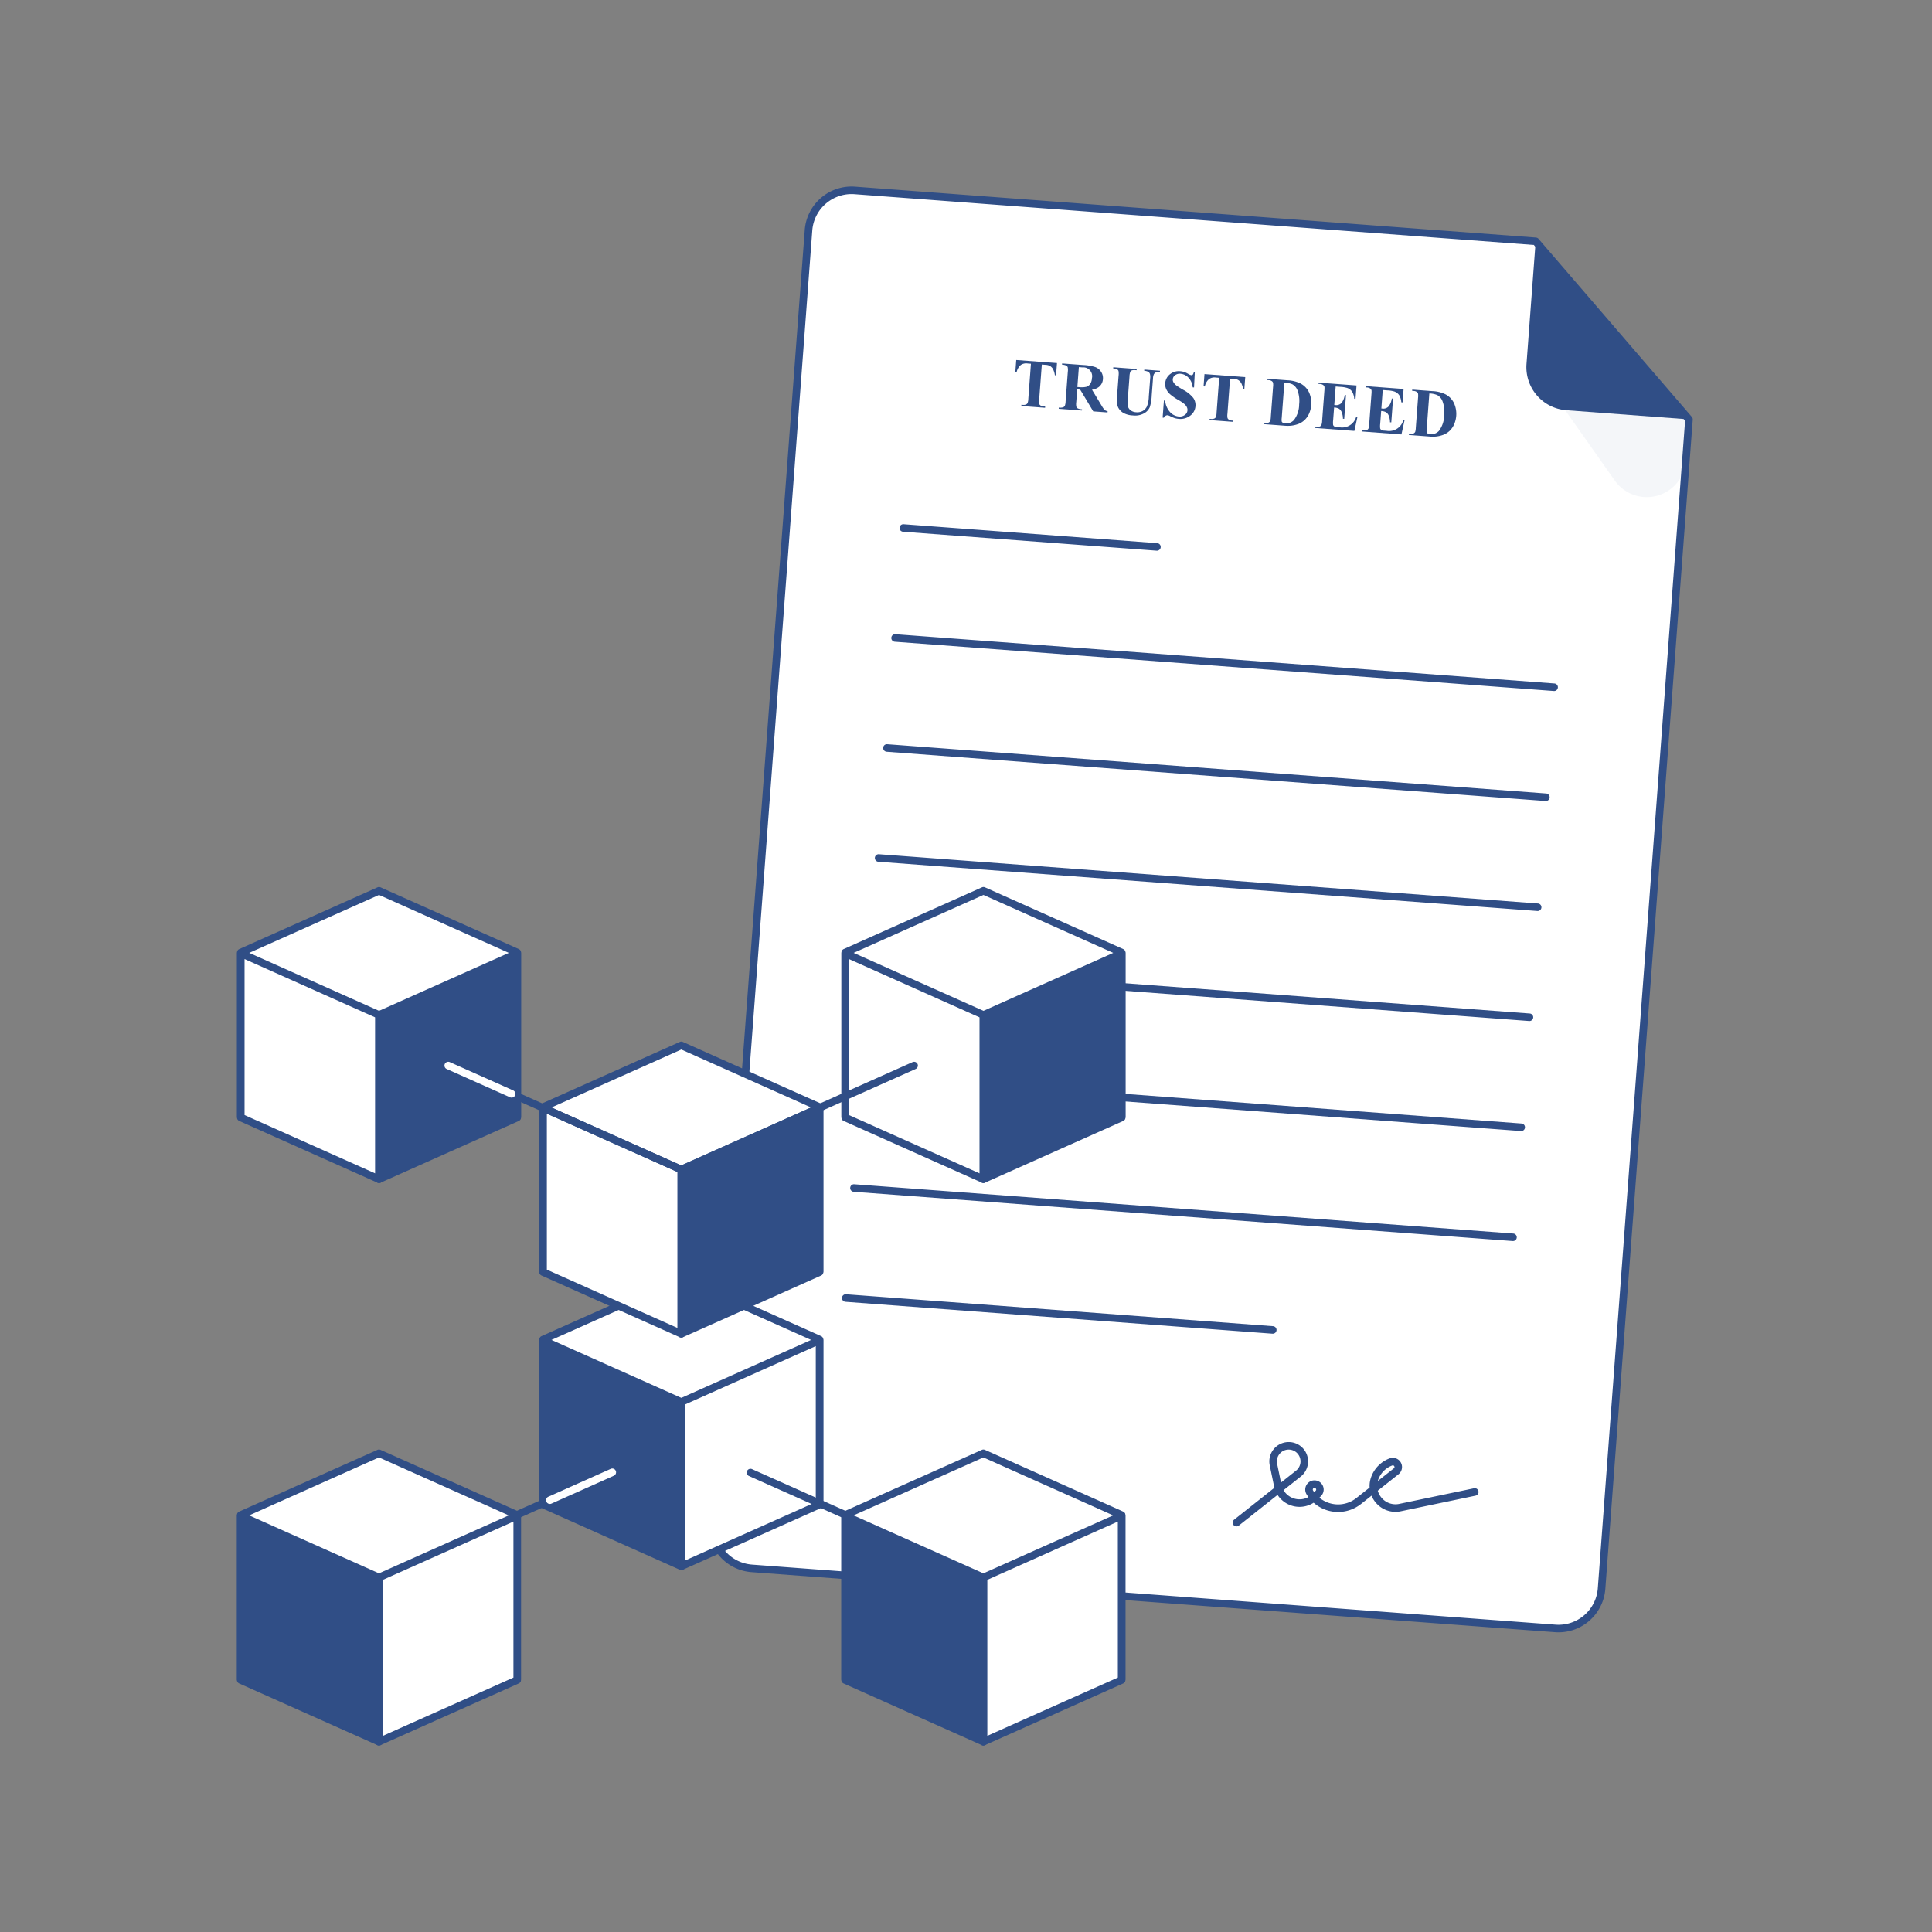 <svg id="Layer_1" data-name="Layer 1" xmlns="http://www.w3.org/2000/svg" viewBox="0 0 512 512"><rect x="0" y="0" width="512" height="512" fill="#808080" stroke="none"/><path d="M412.78,431.597,199.836,415.678a11.44,11.44,0,0,1-10.555-12.261L214.875,61.06a11.44,11.44,0,0,1,12.261-10.555L407.577,63.994l40.629,47.195L425.041,421.042A11.44,11.44,0,0,1,412.78,431.597Z" fill="#fff"/><path d="M413.14,106.37l14.786,20.972a10.387,10.387,0,0,0,18.848-5.211l.821-10.988Z" fill="#f4f6f9"/><path d="M413.031,432.584c-.311,0-.622-.012-.937-.035L199.15,416.629a12.438,12.438,0,0,1-11.478-13.333L213.268,60.939a12.457,12.457,0,0,1,13.332-11.478L407.041,62.952a.998.998,0,0,1,.684.345l40.629,47.194a1.001,1.001,0,0,1,.239.727l-23.165,309.854A12.458,12.458,0,0,1,413.031,432.584ZM225.666,51.426a10.454,10.454,0,0,0-10.404,9.663L189.667,403.445a10.438,10.438,0,0,0,9.632,11.189l212.944,15.92a10.447,10.447,0,0,0,11.19-9.633l23.134-309.44L406.479,64.915,226.451,51.456Q226.056,51.426,225.666,51.426Z" fill="#304e86"/><path d="M447.595,111.143l-32.503-2.43a11.44,11.44,0,0,1-10.555-12.261l2.43-32.503Z" fill="#304e86"/><path d="M280.113,96.214l-.244,3.254-.318-.023a5.191,5.191,0,0,0-.508-1.666,2.413,2.413,0,0,0-.891-.854,3.017,3.017,0,0,0-1.166-.248l-.895-.067-.695,9.274a3.903,3.903,0,0,0,.016,1.16.915.915,0,0,0,.369.433,1.624,1.624,0,0,0,.799.233l.398.03-.023.328-6.295-.471.023-.328.4.03a1.683,1.683,0,0,0,.855-.123.849.849,0,0,0,.395-.399,3.628,3.628,0,0,0,.182-1.109l.693-9.273-.869-.065a2.534,2.534,0,0,0-1.803.383,3.416,3.416,0,0,0-1.129,1.975l-.336-.025.242-3.253Z" fill="#304e86"/><path d="M285.469,103.193l-.252,3.369a3.699,3.699,0,0,0,.027,1.237.877.877,0,0,0,.391.436,2.846,2.846,0,0,0,1.113.234l-.023.328-6.152-.46.023-.328a2.799,2.799,0,0,0,1.143-.07.924.924,0,0,0,.447-.373,3.701,3.701,0,0,0,.211-1.215l.584-7.802a3.67,3.67,0,0,0-.029-1.236.871.871,0,0,0-.391-.435,2.854,2.854,0,0,0-1.115-.235l.025-.328,5.586.418a12.175,12.175,0,0,1,3.168.54,3.213,3.213,0,0,1,1.566,1.236,2.992,2.992,0,0,1,.496,1.949,2.849,2.849,0,0,1-1.121,2.127,3.982,3.982,0,0,1-1.773.697l2.586,4.284a6.067,6.067,0,0,0,.732,1.045,1.496,1.496,0,0,0,.82.364l-.023.328-3.787-.283-3.465-5.769Zm.439-5.896-.393,5.267.504.038a5.664,5.664,0,0,0,1.861-.089,1.829,1.829,0,0,0,1.021-.743,2.966,2.966,0,0,0,.467-1.512,2.34,2.34,0,0,0-2.512-2.89Z" fill="#304e86"/><path d="M295.035,97.33l6.205.464-.023.328-.311-.023a2.186,2.186,0,0,0-.973.074.83.83,0,0,0-.402.376,4.285,4.285,0,0,0-.207,1.277l-.441,5.887a5.998,5.998,0,0,0,.086,2.155,2.025,2.025,0,0,0,.736.929,2.655,2.655,0,0,0,1.385.451,3.026,3.026,0,0,0,1.693-.315,2.693,2.693,0,0,0,1.119-1.133,7.337,7.337,0,0,0,.543-2.661l.367-4.902a2.899,2.899,0,0,0-.082-1.166,1.006,1.006,0,0,0-.391-.51,2.525,2.525,0,0,0-1.111-.288l.023-.328,4.158.311-.023.328-.248-.019a1.602,1.602,0,0,0-.857.141,1.166,1.166,0,0,0-.533.576,3.001,3.001,0,0,0-.191,1.011l-.342,4.565a11.828,11.828,0,0,1-.508,3.038,3.411,3.411,0,0,1-1.49,1.627,4.921,4.921,0,0,1-3.012.568,5.625,5.625,0,0,1-2.381-.597,3.544,3.544,0,0,1-1.529-1.576,5.052,5.052,0,0,1-.303-2.421l.441-5.888a4.29,4.29,0,0,0-.018-1.299.87.87,0,0,0-.371-.433,2.426,2.426,0,0,0-1.035-.221Z" fill="#304e86"/><path d="M316.635,98.668l-.201,4.015-.363-.027a4.124,4.124,0,0,0-1.082-2.519,3.191,3.191,0,0,0-2.107-1.081,2.045,2.045,0,0,0-1.469.377,1.471,1.471,0,0,0-.611,1.072,1.352,1.352,0,0,0,.133.724,3.056,3.056,0,0,0,.762.887,19.227,19.227,0,0,0,1.848,1.182,8.529,8.529,0,0,1,2.699,2.172,3.333,3.333,0,0,1,.57,2.164,3.426,3.426,0,0,1-1.369,2.506,4.239,4.239,0,0,1-3.064.862,4.805,4.805,0,0,1-1.064-.195,8.266,8.266,0,0,1-1.236-.528,1.894,1.894,0,0,0-.688-.23.875.875,0,0,0-.5.141,1.251,1.251,0,0,0-.457.51l-.328-.024.34-4.54.328.025a5.204,5.204,0,0,0,1.285,3.033,3.521,3.521,0,0,0,2.322,1.186,2.251,2.251,0,0,0,1.623-.423,1.635,1.635,0,0,0,.52-2.056,2.639,2.639,0,0,0-.631-.81,10.436,10.436,0,0,0-1.562-1.057,14.093,14.093,0,0,1-2.254-1.552,4.212,4.212,0,0,1-1.01-1.35,3.137,3.137,0,0,1-.27-1.571,3.267,3.267,0,0,1,1.238-2.368,3.695,3.695,0,0,1,2.734-.812,4.583,4.583,0,0,1,1.125.227,5.754,5.754,0,0,1,.984.471,2.403,2.403,0,0,0,.816.352.476.476,0,0,0,.375-.115,1.666,1.666,0,0,0,.299-.664Z" fill="#304e86"/><path d="M330.002,99.944l-.244,3.253-.318-.023a5.176,5.176,0,0,0-.508-1.665,2.446,2.446,0,0,0-.891-.855,3.03,3.03,0,0,0-1.166-.247l-.896-.067-.693,9.273a3.763,3.763,0,0,0,.016,1.16.916.916,0,0,0,.369.434,1.617,1.617,0,0,0,.799.233l.398.029-.025.328-6.295-.471.025-.328.398.03a1.666,1.666,0,0,0,.857-.123.856.856,0,0,0,.395-.398,3.629,3.629,0,0,0,.182-1.109l.693-9.274-.869-.064a2.531,2.531,0,0,0-1.803.382,3.412,3.412,0,0,0-1.129,1.976l-.336-.025.242-3.254Z" fill="#304e86"/><path d="M334.936,112.402l.023-.328.398.03A1.618,1.618,0,0,0,336.174,112a1.012,1.012,0,0,0,.445-.417,4.197,4.197,0,0,0,.162-1.11l.592-7.909a3.977,3.977,0,0,0-.01-1.159.895.895,0,0,0-.365-.434,1.595,1.595,0,0,0-.791-.232l-.398-.03.025-.327,5.381.402a8.648,8.648,0,0,1,3.424.844,5.148,5.148,0,0,1,2.271,2.354,6.931,6.931,0,0,1,0,5.658,5.385,5.385,0,0,1-1.186,1.685,5.162,5.162,0,0,1-1.578,1.005,7.976,7.976,0,0,1-2.119.498,9.914,9.914,0,0,1-1.711-.021Zm5.432-10.996-.701,9.379a3.319,3.319,0,0,0,.002.919.516.516,0,0,0,.219.275,1.46,1.46,0,0,0,.682.185,2.692,2.692,0,0,0,2.338-.842,6.902,6.902,0,0,0,1.381-4.158,7.996,7.996,0,0,0-.451-3.751,3.104,3.104,0,0,0-1.371-1.583A5.756,5.756,0,0,0,340.367,101.406Z" fill="#304e86"/><path d="M353.967,102.432l-.367,4.894.24.019a1.903,1.903,0,0,0,1.711-.595,4.426,4.426,0,0,0,.814-2.07l.338.025-.471,6.295-.338-.025a4.672,4.672,0,0,0-.322-1.718,1.92,1.92,0,0,0-.727-.941,3.022,3.022,0,0,0-1.295-.324l-.254,3.387a4.935,4.935,0,0,0-.006,1.222.733.733,0,0,0,.287.387,1.5,1.5,0,0,0,.734.197l.719.054a3.887,3.887,0,0,0,4.395-2.846l.328.024-.828,3.781-10.391-.777.025-.328.398.03a1.669,1.669,0,0,0,.855-.123.799.799,0,0,0,.387-.399,3.629,3.629,0,0,0,.182-1.109l.592-7.909a6.395,6.395,0,0,0,.031-1.004.867.867,0,0,0-.293-.505,1.537,1.537,0,0,0-.904-.316l-.398-.03.023-.327,10.062.752-.266,3.555-.336-.025a4.369,4.369,0,0,0-.582-1.924,2.704,2.704,0,0,0-1.254-.932,7.113,7.113,0,0,0-1.85-.299Z" fill="#304e86"/><path d="M366.441,103.364l-.367,4.894.24.019a1.905,1.905,0,0,0,1.711-.595,4.442,4.442,0,0,0,.814-2.07l.338.025-.471,6.295-.338-.025a4.703,4.703,0,0,0-.322-1.717,1.929,1.929,0,0,0-.727-.942,3.039,3.039,0,0,0-1.295-.324l-.254,3.387a4.936,4.936,0,0,0-.006,1.222.723.723,0,0,0,.287.387,1.483,1.483,0,0,0,.734.197l.717.054a3.89,3.89,0,0,0,4.396-2.846l.328.024-.828,3.781-10.391-.777.023-.328.4.03a1.662,1.662,0,0,0,.855-.123.807.807,0,0,0,.387-.399,3.653,3.653,0,0,0,.18-1.109l.592-7.908a6.408,6.408,0,0,0,.031-1.005.847.847,0,0,0-.293-.505,1.525,1.525,0,0,0-.902-.316l-.4-.03.025-.327,10.062.752-.266,3.555-.338-.025a4.318,4.318,0,0,0-.582-1.924,2.684,2.684,0,0,0-1.254-.932,7.123,7.123,0,0,0-1.85-.299Z" fill="#304e86"/><path d="M373.359,115.275l.025-.328.396.029a1.605,1.605,0,0,0,.816-.104,1.001,1.001,0,0,0,.445-.417,4.25,4.25,0,0,0,.164-1.11l.592-7.909a4.024,4.024,0,0,0-.012-1.159.895.895,0,0,0-.365-.434,1.605,1.605,0,0,0-.791-.233l-.396-.029.023-.328,5.381.402a8.648,8.648,0,0,1,3.424.844,5.155,5.155,0,0,1,2.271,2.354,6.928,6.928,0,0,1,0,5.657,5.379,5.379,0,0,1-1.186,1.686,5.18,5.18,0,0,1-1.578,1.005,7.976,7.976,0,0,1-2.119.498,9.913,9.913,0,0,1-1.711-.021Zm5.432-10.997-.701,9.38a3.319,3.319,0,0,0,.002.919.514.514,0,0,0,.221.275,1.453,1.453,0,0,0,.682.185,2.69,2.69,0,0,0,2.336-.842,6.904,6.904,0,0,0,1.381-4.158,8.002,8.002,0,0,0-.451-3.752,3.098,3.098,0,0,0-1.369-1.582A5.755,5.755,0,0,0,378.791,104.278Z" fill="#304e86"/><path d="M411.859,183.126c-.025,0-.05-.001-.075-.003L237.157,170.067a1.0 1,0,1,1,.148-1.994l174.627,13.056a1.0 1,0,0,1-.073,1.997Z" fill="#304e86"/><path d="M409.68,212.279c-.025,0-.05-.001-.075-.003L234.978,199.22a1,1,0,0,1-.923-1.072.99.99,0,0,1,1.071-.922l174.627,13.056a1.0 1,0,0,1-.073,1.997Z" fill="#304e86"/><path d="M306.604,145.94c-.025,0-.05-.001-.075-.003l-67.192-5.024a1.0 1,0,1,1,.148-1.994l67.192,5.024a1.0 1,0,0,1-.073,1.997Z" fill="#304e86"/><path d="M407.5,241.433c-.025,0-.05-.001-.075-.003L232.798,228.374a1.0 1,0,1,1,.148-1.994l174.627,13.056a1.0 1,0,0,1-.073,1.997Z" fill="#304e86"/><path d="M405.32,270.586c-.025,0-.05-.001-.075-.003l-174.627-13.056a1.0 1,0,1,1,.148-1.994l174.627,13.056a1.0 1,0,0,1-.073,1.997Z" fill="#304e86"/><path d="M403.141,299.74c-.025,0-.05-.001-.075-.003L228.438,286.681a1.0 1,0,1,1,.148-1.994l174.627,13.056a1.0 1,0,0,1-.073,1.997Z" fill="#304e86"/><path d="M400.961,328.894c-.025,0-.05-.001-.075-.003L226.259,315.834a1.0 1,0,1,1,.148-1.994l174.627,13.056a1.0 1,0,0,1-.073,1.997Z" fill="#304e86"/><path d="M337.301,353.451c-.025,0-.05-.001-.075-.003l-113.146-8.46a1.0 1,0,1,1,.148-1.994l113.146,8.46a1.0 1,0,0,1-.073,1.997Z" fill="#304e86"/><path d="M327.679,404.51a1,1,0,0,1-.622-1.784l10.68-8.455c-.039-.144-.074-.289-.104-.437l-1.139-5.514a5.131,5.131,0,0,1,5.407-6.154,5.131,5.131,0,0,1,2.804,9.14l-4.555,3.605a4.922,4.922,0,0,0,6.596,1.823q-.252-.338-.476-.701a2.44,2.44,0,0,1,.929-3.437,2.442,2.442,0,0,1,2.896,3.859l-.441.453a7.793,7.793,0,0,0,9.792.09l3.521-2.791a6.936,6.936,0,0,1,.428-2.837,8.282,8.282,0,0,1,4.852-4.877,2.442,2.442,0,0,1,2.377,4.199l-5.495,4.354a4.904,4.904,0,0,0,1.02,1.899,4.819,4.819,0,0,0,4.696,1.593l19.779-4.13a1,1,0,0,1,.408,1.958l-19.779,4.13a6.803,6.803,0,0,1-6.62-2.246,6.981,6.981,0,0,1-1.166-1.887l-2.778,2.202a9.794,9.794,0,0,1-12.561-.331,6.929,6.929,0,0,1-9.561-2.071l-10.268,8.129A.996.996,0,0,1,327.679,404.51Zm20.69-10.213a.485.485,0,0,0-.229.064.44.44,0,0,0-.169.621c.099.16.203.316.312.467l.381-.39a.408.408,0,0,0,.037-.574A.418.418,0,0,0,348.369,394.296Zm-6.857-10.146a3.131,3.131,0,0,0-3.06,3.764l1.027,4.975,3.982-3.153a3.131,3.131,0,0,0-1.71-5.577Q341.63,384.151,341.512,384.151Zm27.622,4.179a.516.516,0,0,0-.183.036,6.282,6.282,0,0,0-3.682,3.7c-.052.142-.098.284-.137.426l4.248-3.366a.403.403,0,0,0,.11-.564A.413.413,0,0,0,369.134,388.33Z" fill="#304e86"/><polygon points="260.625 236.071 223.99 252.426 223.99 295.959 260.625 279.603 297.26 295.959 297.26 252.426 260.625 236.071" fill="#fff"/><path d="M297.26,296.959a.996.996,0,0,1-.407-.087L260.625,280.699l-36.228,16.173a1,1,0,0,1-1.407-.913V252.426a1,1,0,0,1,.593-.913l36.635-16.355a.995.995,0,0,1,.814,0L297.667,251.513a1,1,0,0,1,.593.913V295.959a1.001,1.001,0,0,1-1,1Zm-36.635-18.355a.993.993,0,0,1,.407.087L296.26,294.417V253.075L260.625,237.166,224.99,253.075V294.417l35.228-15.727A.993.993,0,0,1,260.625,278.604Z" fill="#304e86"/><polygon points="260.625 312.508 223.99 296.153 223.99 252.621 260.625 268.976 260.625 312.508" fill="#fff"/><path d="M260.625,313.508a.996.996,0,0,1-.407-.087L223.583,297.066a1,1,0,0,1-.593-.913V252.621a1,1,0,0,1,1.407-.913L261.032,268.063a1,1,0,0,1,.593.913V312.508a1.001,1.001,0,0,1-1,1Zm-35.635-18.004L259.625,310.967V269.625l-34.635-15.462Z" fill="#304e86"/><polygon points="260.625 312.508 297.26 296.153 297.26 252.621 260.625 268.976 260.625 312.508" fill="#304e86"/><path d="M260.625,313.508a1.001,1.001,0,0,1-1-1V268.976a1,1,0,0,1,.593-.913l36.635-16.355a1,1,0,0,1,1.407.913v43.532a1,1,0,0,1-.593.913l-36.635,16.355A.996.996,0,0,1,260.625,313.508Zm1-43.884V310.967l34.635-15.462V254.162Z" fill="#304e86"/><polygon points="100.448 236.071 63.813 252.426 63.813 295.959 100.448 279.603 137.083 295.959 137.083 252.426 100.448 236.071" fill="#fff"/><path d="M137.083,296.959a.996.996,0,0,1-.407-.087l-36.228-16.173L64.221,296.872a1,1,0,0,1-1.407-.913V252.426a1,1,0,0,1,.593-.913L100.041,235.158a.995.995,0,0,1,.814,0l36.635,16.355a1,1,0,0,1,.593.913V295.959a1.001,1.001,0,0,1-1,1Zm-36.635-18.355a.993.993,0,0,1,.407.087L136.083,294.417V253.075L100.448,237.166,64.813,253.075V294.417L100.041,278.69A.993.993,0,0,1,100.448,278.604Z" fill="#304e86"/><polygon points="100.448 312.508 63.813 296.153 63.813 252.621 100.448 268.976 100.448 312.508" fill="#fff"/><path d="M100.448,313.508a.996.996,0,0,1-.407-.087L63.406,297.066a1,1,0,0,1-.593-.913V252.621a1,1,0,0,1,1.407-.913L100.855,268.063a1,1,0,0,1,.593.913V312.508a1.001,1.001,0,0,1-1,1ZM64.813,295.504,99.448,310.967V269.625l-34.635-15.462Z" fill="#304e86"/><polygon points="100.448 312.508 137.083 296.153 137.083 252.621 100.448 268.976 100.448 312.508" fill="#304e86"/><path d="M100.448,313.508a1.001,1.001,0,0,1-1-1V268.976a1,1,0,0,1,.593-.913l36.635-16.355a1,1,0,0,1,1.407.913v43.532a1,1,0,0,1-.593.913l-36.635,16.355A.996.996,0,0,1,100.448,313.508Zm1-43.884V310.967L136.083,295.504V254.162Z" fill="#304e86"/><polygon points="180.556 338.643 143.921 354.998 143.921 398.53 180.556 382.175 217.19 398.53 217.19 354.998 180.556 338.643" fill="#fff"/><path d="M217.19,399.53a.996.996,0,0,1-.407-.087l-36.228-16.173-36.228,16.173a1,1,0,0,1-1.407-.913V354.998a1,1,0,0,1,.593-.913l36.635-16.355a.995.995,0,0,1,.814,0l36.635,16.355a1,1,0,0,1,.593.913v43.532a1.001,1.001,0,0,1-1,1Zm-36.635-18.355a.993.993,0,0,1,.407.087l35.228,15.727V355.647l-35.635-15.909L144.921,355.647v41.342l35.228-15.727A.993.993,0,0,1,180.556,381.175Z" fill="#304e86"/><polygon points="180.555 415.08 143.921 398.725 143.921 355.193 180.555 371.548 180.555 415.08" fill="#304e86"/><path d="M180.556,416.08a.996.996,0,0,1-.407-.087l-36.635-16.355a1,1,0,0,1-.593-.913V355.192a1,1,0,0,1,1.407-.913l36.635,16.355a1,1,0,0,1,.593.913v43.532a1.001,1.001,0,0,1-1,1ZM144.921,398.076l34.635,15.462V372.196l-34.635-15.462Z" fill="#304e86"/><polygon points="180.555 415.08 217.19 398.725 217.19 355.193 180.555 371.548 180.555 415.08" fill="#fff"/><path d="M180.556,416.08a1.001,1.001,0,0,1-1-1V371.548a1,1,0,0,1,.593-.913L216.783,354.279a1,1,0,0,1,1.407.913V398.725a1,1,0,0,1-.593.913l-36.635,16.355A.996.996,0,0,1,180.556,416.08Zm1-43.884v41.342l34.635-15.462V356.734Z" fill="#304e86"/><polygon points="180.556 277.034 143.921 293.39 143.921 336.922 180.556 320.567 217.19 336.922 217.19 293.39 180.556 277.034" fill="#fff"/><path d="M217.19,337.922a.996.996,0,0,1-.407-.087l-36.228-16.173L144.328,337.835a1,1,0,0,1-1.407-.913V293.39a1,1,0,0,1,.593-.913l36.635-16.355a.995.995,0,0,1,.814,0l36.635,16.355a1,1,0,0,1,.593.913v43.532a1.001,1.001,0,0,1-1,1Zm-36.635-18.355a.993.993,0,0,1,.407.087l35.228,15.727v-41.342l-35.635-15.909L144.921,294.039v41.342l35.228-15.727A.993.993,0,0,1,180.556,319.567Z" fill="#304e86"/><polygon points="180.555 353.472 143.921 337.116 143.921 293.584 180.555 309.939 180.555 353.472" fill="#fff"/><path d="M180.556,354.472a.996.996,0,0,1-.407-.087L143.514,338.029a1,1,0,0,1-.593-.913V293.584a1,1,0,0,1,1.407-.913l36.635,16.355a1,1,0,0,1,.593.913v43.532a1.001,1.001,0,0,1-1,1ZM144.921,336.468l34.635,15.462V310.588l-34.635-15.462Z" fill="#304e86"/><polygon points="180.555 353.472 217.19 337.116 217.19 293.584 180.555 309.939 180.555 353.472" fill="#304e86"/><path d="M180.556,354.472a1.001,1.001,0,0,1-1-1V309.939a1,1,0,0,1,.593-.913L216.783,292.671a1,1,0,0,1,1.407.913v43.532a1,1,0,0,1-.593.913l-36.635,16.355A.996.996,0,0,1,180.556,354.472Zm1-43.884v41.342l34.635-15.462V295.125Z" fill="#304e86"/><path d="M180.519,310.94a1,1,0,0,1-.408-1.914l61.704-27.547a1.0 1,0,1,1,.814,1.826L180.925,310.853A.993.993,0,0,1,180.519,310.94Z" fill="#304e86"/><path d="M180.517,310.94a.993.993,0,0,1-.406-.087l-61.705-27.547a1.0 1,0,1,1,.814-1.826l61.705,27.547a1,1,0,0,1-.408,1.914Z" fill="#304e86"/><path d="M242.201,410.582a.993.993,0,0,1-.406-.087l-43.286-19.325a1.0 1,0,1,1,.814-1.826l43.286,19.325a1,1,0,0,1-.408,1.914Z" fill="#304e86"/><path d="M118.795,410.582a1,1,0,0,1-.408-1.914l61.704-27.547a1.0 1,0,1,1,.814,1.826l-61.704,27.547A.993.993,0,0,1,118.795,410.582Z" fill="#304e86"/><polygon points="100.429 385.136 137.063 401.492 137.063 445.024 100.429 428.669 63.794 445.024 63.794 401.492 100.429 385.136" fill="#fff"/><path d="M137.063,446.024a.996.996,0,0,1-.407-.087l-36.228-16.173L64.201,445.937a1,1,0,0,1-1.407-.913V401.492a1,1,0,0,1,.593-.913l36.635-16.355a.995.995,0,0,1,.814,0l36.635,16.355a1,1,0,0,1,.593.913v43.532a1.001,1.001,0,0,1-1,1Zm-36.635-18.355a.993.993,0,0,1,.407.087l35.228,15.727v-41.342l-35.635-15.909L64.794,402.141v41.342l35.228-15.727A.993.993,0,0,1,100.429,427.669Z" fill="#304e86"/><polygon points="100.429 461.574 137.063 445.218 137.063 401.686 100.429 418.041 100.429 461.574" fill="#fff"/><path d="M100.429,462.574a1.001,1.001,0,0,1-1-1V418.041a1,1,0,0,1,.593-.913L136.656,400.773a1,1,0,0,1,1.407.913v43.532a1,1,0,0,1-.593.913l-36.635,16.355A.996.996,0,0,1,100.429,462.574Zm1-43.884v41.342l34.635-15.462V403.228Z" fill="#304e86"/><polygon points="100.429 461.574 63.794 445.218 63.794 401.686 100.429 418.041 100.429 461.574" fill="#304e86"/><path d="M100.429,462.574a.996.996,0,0,1-.407-.087L63.387,446.131a1,1,0,0,1-.593-.913V401.686a1,1,0,0,1,1.407-.913l36.635,16.355a1,1,0,0,1,.593.913v43.532a1.001,1.001,0,0,1-1,1ZM64.794,444.57l34.635,15.462V418.69L64.794,403.228Z" fill="#304e86"/><polygon points="260.605 385.136 297.24 401.492 297.24 445.024 260.605 428.669 223.971 445.024 223.971 401.492 260.605 385.136" fill="#fff"/><path d="M297.24,446.024a.996.996,0,0,1-.407-.087l-36.228-16.173L224.378,445.937a1,1,0,0,1-1.407-.913V401.492a1,1,0,0,1,.593-.913l36.635-16.355a.995.995,0,0,1,.814,0l36.635,16.355a1,1,0,0,1,.593.913v43.532a1.001,1.001,0,0,1-1,1Zm-36.635-18.355a.993.993,0,0,1,.407.087l35.228,15.727v-41.342l-35.635-15.909L224.971,402.141v41.342l35.228-15.727A.993.993,0,0,1,260.605,427.669Z" fill="#304e86"/><polygon points="260.606 461.574 297.24 445.218 297.24 401.686 260.606 418.041 260.606 461.574" fill="#fff"/><path d="M260.605,462.574a1.001,1.001,0,0,1-1-1V418.041a1,1,0,0,1,.593-.913L296.833,400.773a1,1,0,0,1,1.407.913v43.532a1,1,0,0,1-.593.913L261.013,462.487A.996.996,0,0,1,260.605,462.574Zm1-43.884v41.342l34.635-15.462V403.228Z" fill="#304e86"/><polygon points="260.606 461.574 223.971 445.218 223.971 401.686 260.606 418.041 260.606 461.574" fill="#304e86"/><path d="M260.605,462.574a.996.996,0,0,1-.407-.087l-36.635-16.355a1,1,0,0,1-.593-.913V401.686a1,1,0,0,1,1.407-.913l36.635,16.355a1,1,0,0,1,.593.913v43.532a1.001,1.001,0,0,1-1,1ZM224.971,444.57l34.635,15.462V418.69l-34.635-15.462Z" fill="#304e86"/><path d="M135.579,290.878a.993.993,0,0,1-.406-.087l-16.768-7.485a1.0 1,0,1,1,.814-1.826l16.768,7.485a1,1,0,0,1-.408,1.914Z" fill="#fff"/><path d="M145.718,398.562a1,1,0,0,1-.408-1.914l16.521-7.376a1.0 1,0,1,1,.814,1.826l-16.521,7.376A.993.993,0,0,1,145.718,398.562Z" fill="#fff"/></svg>
